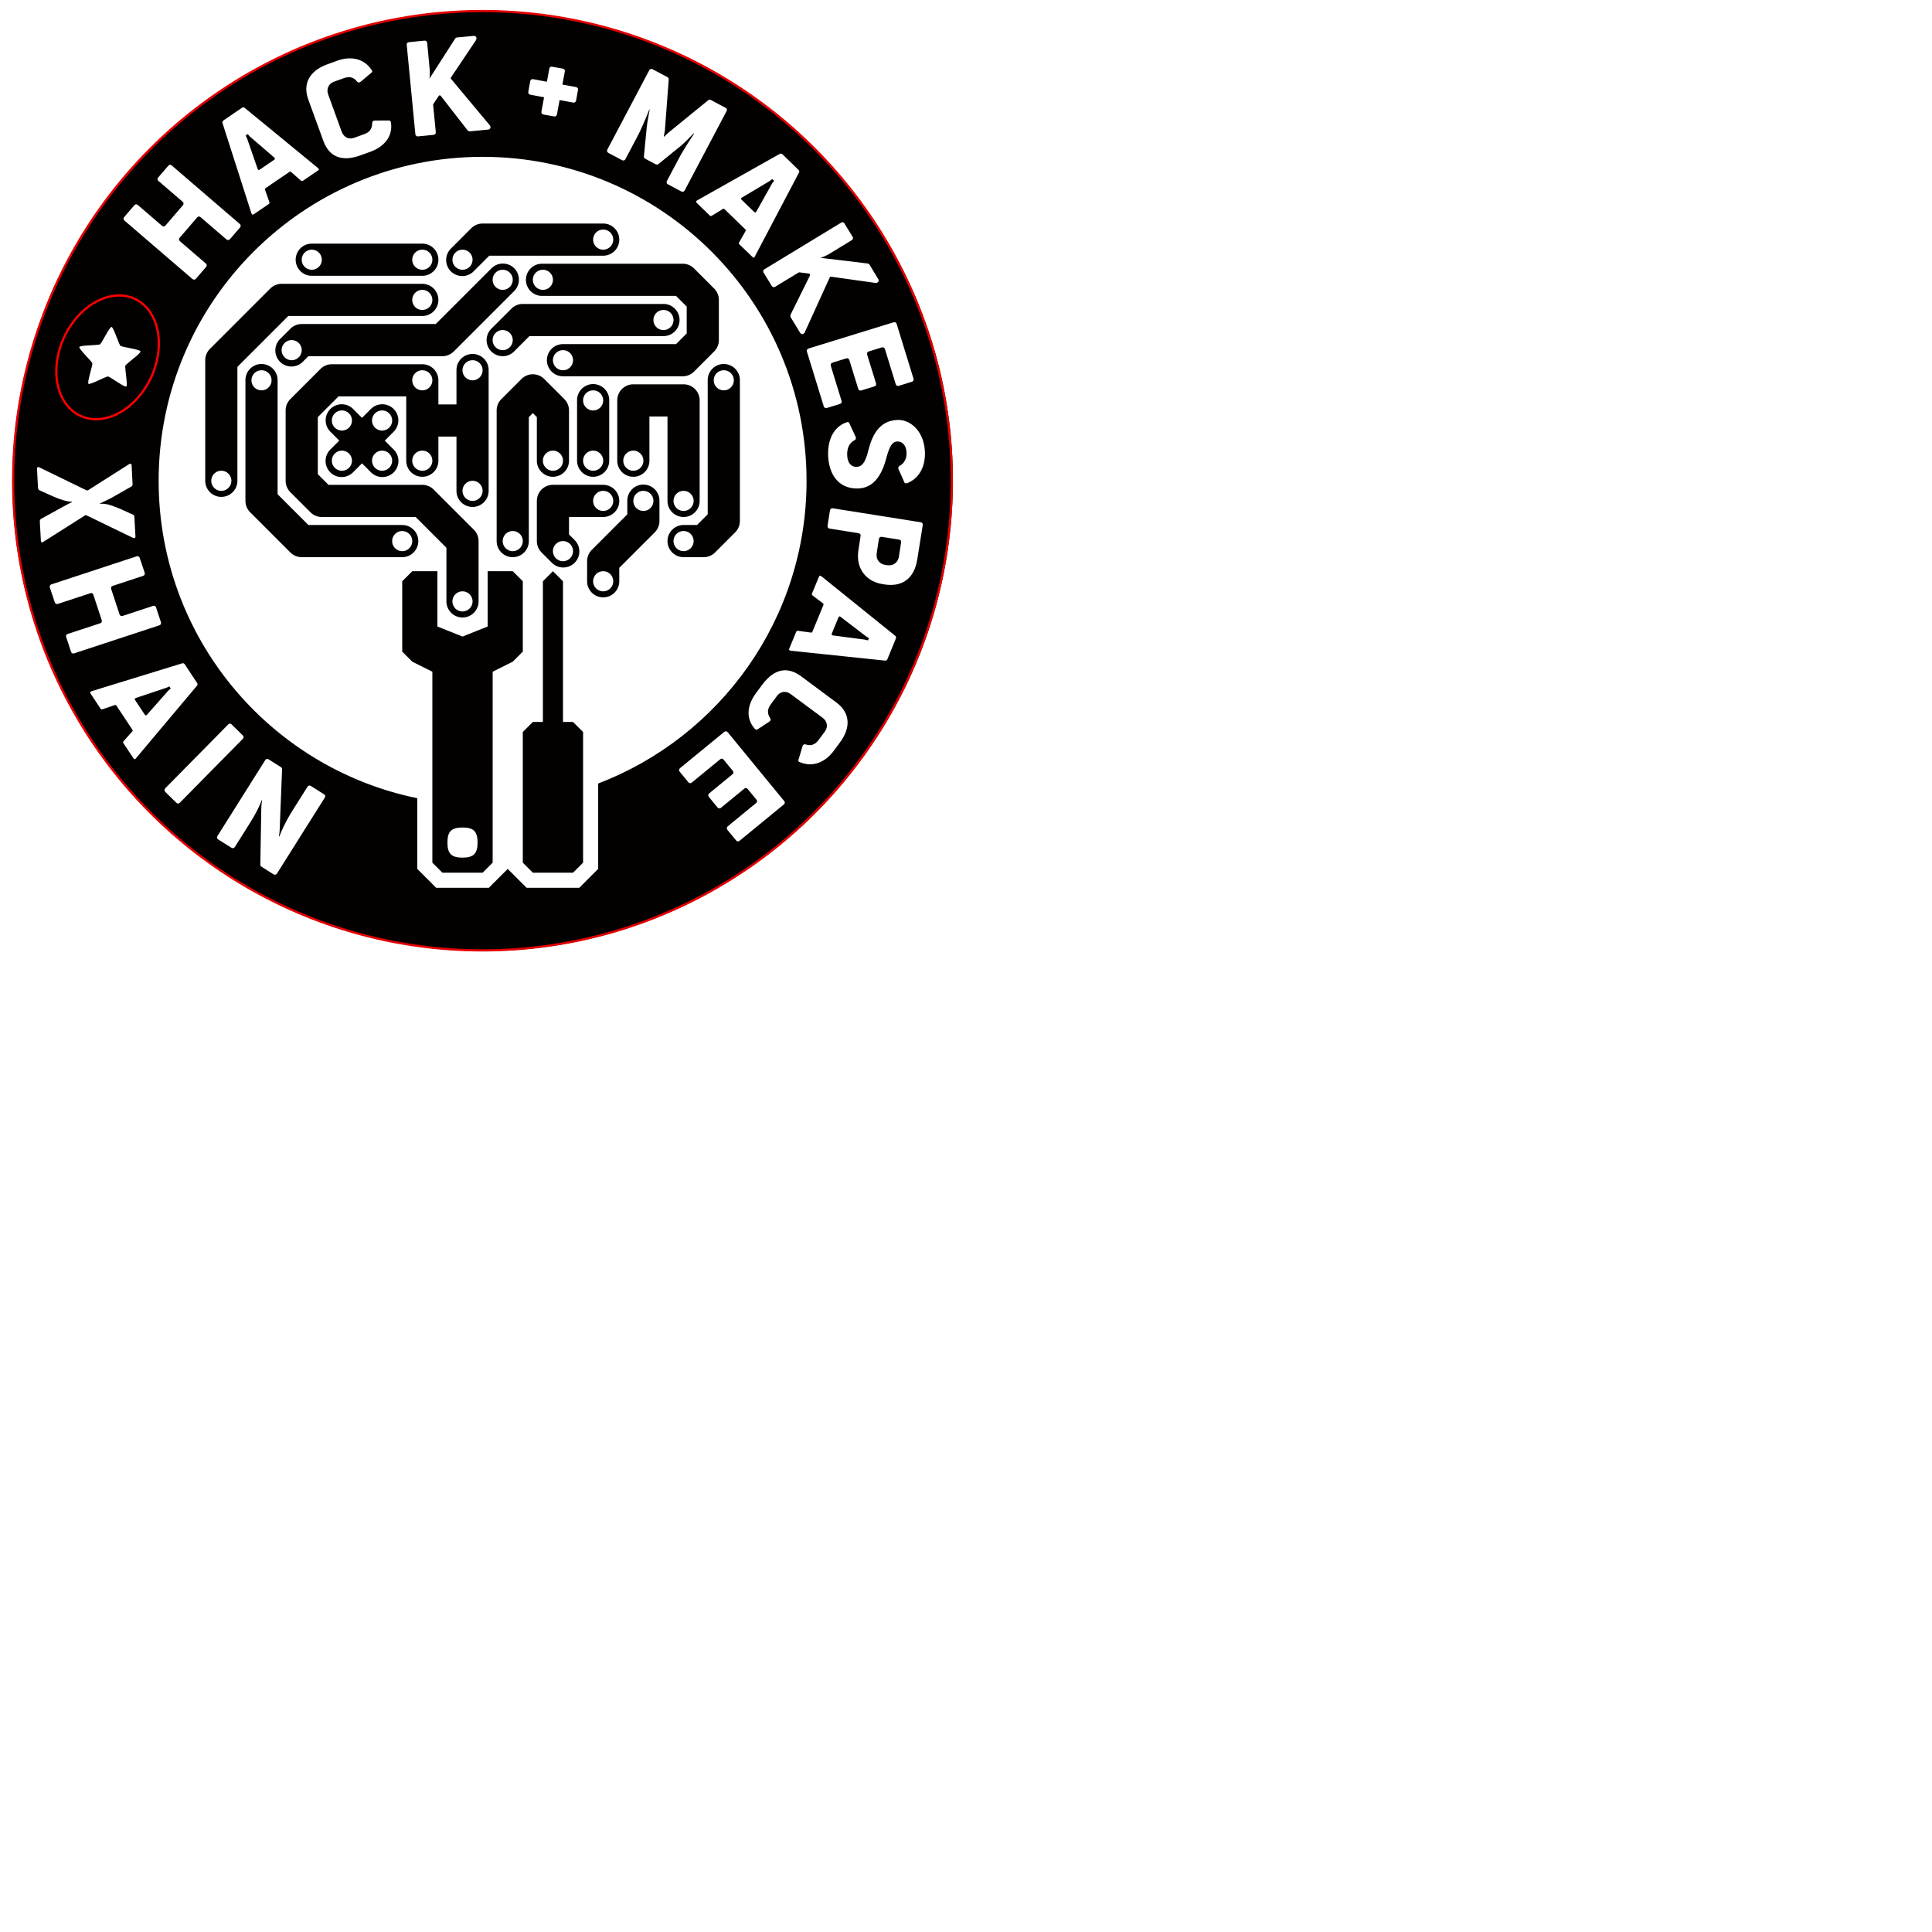 <?xml version="1.0" encoding="UTF-8" standalone="no"?>
<svg
   xmlns:dc="http://purl.org/dc/elements/1.1/"
   xmlns:cc="http://creativecommons.org/ns#"
   xmlns:rdf="http://www.w3.org/1999/02/22-rdf-syntax-ns#"
   xmlns:svg="http://www.w3.org/2000/svg"
   xmlns="http://www.w3.org/2000/svg"
   xmlns:sodipodi="http://sodipodi.sourceforge.net/DTD/sodipodi-0.dtd"
   xmlns:inkscape="http://www.inkscape.org/namespaces/inkscape"
   width="215.433pt"
   height="215.433pt"
   viewBox="0 0 215.433 215.433"
   version="1.2"
   id="svg227"
   sodipodi:docname="xHain_logo3_keychain_3.7cm.svg"
   inkscape:version="0.92.4 5da689c313, 2019-01-14">
  <defs
     id="defs231" />
  <sodipodi:namedview
     pagecolor="#ffffff"
     bordercolor="#666666"
     borderopacity="1"
     objecttolerance="10"
     gridtolerance="10"
     guidetolerance="10"
     inkscape:pageopacity="0"
     inkscape:pageshadow="2"
     inkscape:window-width="1366"
     inkscape:window-height="720"
     id="namedview229"
     showgrid="false"
     inkscape:zoom="3.9890763"
     inkscape:cx="84.753479"
     inkscape:cy="250.37255"
     inkscape:window-x="0"
     inkscape:window-y="0"
     inkscape:window-maximized="1"
     inkscape:current-layer="svg227" />
  <g
     id="g4582">
    <path
       id="path4"
       d="M 53.737,1.171 C 27.16,1.177 4.38,21.318 1.645,48.329 -1.275,77.141 19.717,102.863 48.529,105.782 77.343,108.7 103.066,87.709 105.986,58.897 108.903,30.085 87.91,4.363 59.098,1.443 57.297,1.262 55.508,1.171 53.737,1.171 Z m -0.918,2.831 c 0.177,-0.017 0.295,0.076 0.312,0.253 0,0.068 -0.017,0.152 -0.042,0.203 l -2.795,4.171 c -0.034,0.051 -0.042,0.076 -0.042,0.101 0.008,0.025 0.026,0.034 0.059,0.085 l 4.314,5.168 c 0.034,0.042 0.06,0.084 0.068,0.152 0.017,0.177 -0.084,0.296 -0.253,0.313 l -2.019,0.194 c -0.11,0.017 -0.228,-0.034 -0.304,-0.135 l -2.946,-3.791 c -0.034,-0.042 -0.084,-0.093 -0.152,-0.085 -0.042,0 -0.093,0.051 -0.119,0.093 l -0.608,0.92 0.304,3.09 c 0.017,0.169 -0.084,0.287 -0.253,0.304 l -1.723,0.169 c -0.169,0.017 -0.287,-0.084 -0.304,-0.253 L 45.354,5.006 c -0.017,-0.177 0.077,-0.287 0.245,-0.304 l 1.723,-0.169 c 0.169,-0.017 0.295,0.076 0.312,0.253 l 0.271,2.854 c 0.042,0.414 0.034,0.853 -0.025,1.14 l 2.87,-4.475 c 0.051,-0.076 0.118,-0.118 0.203,-0.127 z M 38.995,6.506 c 0.974,-0.004 1.816,0.406 2.361,1.178 0.11,0.144 0.118,0.16 0.135,0.211 0.025,0.076 0.009,0.144 -0.067,0.203 L 40.216,9.119 C 40.182,9.144 40.14,9.169 40.106,9.186 40.013,9.22 39.878,9.186 39.811,9.093 39.448,8.612 38.966,8.486 38.316,8.722 l -1.098,0.397 c -0.608,0.22 -0.836,0.844 -0.625,1.41 l 1.511,4.163 c 0.22,0.6 0.777,0.895 1.385,0.675 l 1.098,-0.397 c 0.65,-0.236 0.92,-0.625 0.912,-1.241 -0.008,-0.135 0.076,-0.228 0.169,-0.262 0.034,-0.017 0.076,-0.025 0.127,-0.025 l 1.579,-0.008 c 0.093,0.008 0.161,0.05 0.186,0.118 0.017,0.051 0.05,0.152 0.059,0.329 0.11,1.368 -0.768,2.474 -2.313,3.04 l -1.098,0.397 c -2.162,0.785 -3.521,0.118 -4.154,-1.612 l -1.681,-4.619 c -0.608,-1.663 0.042,-3.158 2.128,-3.918 l 1.098,-0.397 c 0.483,-0.177 0.953,-0.264 1.396,-0.266 z m 22.465,0.933 c 0.037,-0.006 0.076,-0.004 0.119,0.004 l 1.183,0.211 c 0.16,0.034 0.245,0.153 0.219,0.321 l -0.27,1.452 1.511,0.279 c 0.169,0.034 0.262,0.161 0.228,0.321 l -0.211,1.182 c -0.034,0.169 -0.16,0.262 -0.329,0.228 l -1.511,-0.279 -0.295,1.596 c -0.034,0.169 -0.161,0.262 -0.321,0.228 l -1.182,-0.211 c -0.169,-0.034 -0.262,-0.16 -0.228,-0.329 l 0.295,-1.596 -1.528,-0.287 c -0.177,-0.025 -0.262,-0.16 -0.228,-0.329 l 0.211,-1.183 c 0.034,-0.16 0.152,-0.245 0.329,-0.219 l 1.529,0.287 0.27,-1.453 c 0.019,-0.127 0.1,-0.206 0.211,-0.223 z m 11.203,0.246 c 0.036,0.005 0.073,0.017 0.108,0.036 l 1.638,0.869 c 0.11,0.059 0.161,0.153 0.161,0.245 l -0.431,5.716 c -0.042,0.321 -0.118,0.633 -0.127,0.65 l 0.067,0.034 c 0.008,-0.017 0.253,-0.27 0.481,-0.465 l 4.425,-3.605 c 0.068,-0.059 0.186,-0.068 0.295,-0.009 l 1.621,0.861 c 0.152,0.076 0.202,0.211 0.118,0.371 l -4.669,8.841 c -0.076,0.152 -0.228,0.195 -0.38,0.119 l -1.487,-0.794 c -0.152,-0.076 -0.194,-0.219 -0.118,-0.371 l 1.301,-2.457 c 0.701,-1.326 1.68,-2.727 1.723,-2.812 l -0.059,-0.034 c -0.017,0.034 -0.887,0.946 -1.368,1.351 l -2.55,2.068 c -0.084,0.068 -0.203,0.067 -0.304,0.017 l -1.14,-0.608 c -0.127,-0.068 -0.195,-0.151 -0.169,-0.261 l 0.321,-3.293 c 0.059,-0.625 0.321,-1.892 0.321,-1.934 l -0.034,-0.025 c -0.042,0.084 -0.641,1.714 -1.359,3.074 l -1.308,2.474 c -0.076,0.152 -0.229,0.194 -0.372,0.118 l -1.528,-0.811 c -0.144,-0.076 -0.195,-0.219 -0.119,-0.371 L 72.391,7.84 c 0.063,-0.12 0.164,-0.169 0.272,-0.154 z m -45.533,4.286 c 0.054,-0.003 0.104,0.012 0.146,0.05 l 8.199,6.729 c 0.034,0.034 0.042,0.05 0.059,0.067 0.042,0.068 0.025,0.127 -0.076,0.195 l -1.672,1.14 c -0.076,0.051 -0.152,0.051 -0.211,0 l -1.122,-0.98 c -0.076,-0.051 -0.118,-0.042 -0.211,0.017 L 29.64,20.963 c -0.101,0.068 -0.127,0.101 -0.093,0.185 l 0.499,1.402 c 0.017,0.084 -0.008,0.152 -0.076,0.203 l -1.664,1.131 c -0.101,0.068 -0.177,0.068 -0.219,0 -0.025,-0.034 -0.05,-0.101 -0.067,-0.143 0,-0.025 -3.217,-10.04 -3.217,-10.04 -0.025,-0.11 0.025,-0.211 0.127,-0.279 l 2.034,-1.393 c 0.055,-0.034 0.112,-0.055 0.166,-0.058 z m 0.492,2.98 -0.236,0.161 0.16,0.312 1.191,3.437 c 0.042,0.093 0.119,0.126 0.245,0.042 l 1.571,-1.073 c 0.127,-0.084 0.127,-0.169 0.051,-0.245 l -2.753,-2.372 z m 59.413,2.178 c 0.08,-0.01 0.162,0.02 0.226,0.083 l 1.773,1.723 c 0.093,0.084 0.118,0.194 0.067,0.295 l -4.94,9.39 c -0.017,0.042 -0.025,0.059 -0.042,0.076 -0.059,0.051 -0.118,0.05 -0.211,-0.043 l -1.452,-1.401 c -0.068,-0.068 -0.085,-0.135 -0.043,-0.211 l 0.735,-1.301 c 0.042,-0.076 0.017,-0.11 -0.067,-0.194 l -2.254,-2.187 c -0.093,-0.093 -0.127,-0.101 -0.203,-0.067 l -1.275,0.777 c -0.076,0.034 -0.144,0.026 -0.203,-0.033 l -1.444,-1.402 c -0.093,-0.084 -0.11,-0.161 -0.051,-0.211 0.025,-0.034 0.085,-0.068 0.127,-0.101 0.025,-0.008 9.179,-5.168 9.179,-5.168 0.025,-0.013 0.052,-0.02 0.078,-0.024 z m -33.22,0.359 c 19.95,0 36.122,16.174 36.122,36.125 0,15.41 -9.651,28.563 -23.237,33.754 v 9.521 l -1.615,1.615 -0.49,0.494 h -5.874 l -0.492,-0.494 -1.119,-1.121 -0.494,-0.494 -1.615,1.615 -0.49,0.494 h -5.877 l -0.489,-0.494 -1.615,-1.615 v -7.883 C 30.069,85.635 17.69,71.07 17.69,53.613 c 0,-19.95 16.173,-36.125 36.124,-36.125 z M 18.949,18.375 c 0.066,-0.006 0.137,0.019 0.204,0.078 l 7.582,6.519 c 0.127,0.11 0.144,0.253 0.034,0.388 l -1.123,1.301 c -0.118,0.135 -0.27,0.144 -0.397,0.034 l -2.888,-2.482 c -0.127,-0.11 -0.27,-0.093 -0.38,0.033 l -1.942,2.263 c -0.11,0.127 -0.101,0.279 0.025,0.389 l 2.888,2.482 c 0.127,0.11 0.135,0.253 0.025,0.388 l -1.123,1.309 c -0.11,0.127 -0.27,0.143 -0.397,0.033 l -7.583,-6.518 c -0.135,-0.118 -0.135,-0.262 -0.025,-0.389 l 1.123,-1.309 c 0.11,-0.135 0.261,-0.152 0.397,-0.034 l 2.702,2.322 c 0.127,0.11 0.27,0.093 0.38,-0.033 l 1.943,-2.263 c 0.11,-0.127 0.101,-0.279 -0.025,-0.389 l -2.703,-2.322 c -0.135,-0.118 -0.144,-0.254 -0.025,-0.389 l 1.123,-1.3 c 0.055,-0.068 0.118,-0.106 0.184,-0.112 z m 67.154,1.59 -0.262,0.211 -3.141,1.875 c -0.084,0.051 -0.101,0.127 0.009,0.237 l 1.368,1.325 c 0.11,0.11 0.194,0.093 0.245,0.009 l 1.782,-3.183 0.211,-0.271 z m 7.874,4.818 c 0.076,0.011 0.142,0.059 0.189,0.14 l 0.904,1.478 c 0.084,0.144 0.059,0.287 -0.093,0.38 l -2.448,1.495 c -0.355,0.211 -0.752,0.397 -1.047,0.473 l 5.278,0.633 c 0.093,0.017 0.161,0.068 0.203,0.135 l 0.971,1.605 c 0.093,0.152 0.059,0.287 -0.093,0.38 -0.059,0.034 -0.135,0.068 -0.194,0.051 l -4.982,-0.701 c -0.068,0 -0.076,2.61e-4 -0.101,0.009 -0.017,0.017 -0.025,0.042 -0.051,0.093 l -2.786,6.122 c -0.025,0.059 -0.051,0.093 -0.11,0.127 -0.152,0.093 -0.304,0.059 -0.389,-0.085 l -1.055,-1.731 c -0.051,-0.101 -0.059,-0.227 0,-0.337 l 2.128,-4.298 c 0.025,-0.042 0.051,-0.126 0.009,-0.185 -0.017,-0.034 -0.085,-0.051 -0.135,-0.068 l -1.081,-0.135 -2.66,1.612 c -0.144,0.084 -0.296,0.051 -0.38,-0.093 l -0.904,-1.478 c -0.084,-0.144 -0.05,-0.296 0.093,-0.38 l 8.544,-5.193 c 0.038,-0.023 0.075,-0.038 0.112,-0.045 0.027,-0.005 0.054,-0.006 0.079,-0.002 z m 5.783,11.142 c 0.109,0.01 0.19,0.087 0.228,0.207 l 1.874,6.088 c 0.051,0.16 -0.009,0.295 -0.177,0.346 l -1.46,0.456 c -0.16,0.051 -0.296,-0.034 -0.347,-0.194 l -1.198,-3.901 c -0.051,-0.169 -0.186,-0.237 -0.355,-0.186 l -1.453,0.448 c -0.16,0.051 -0.228,0.186 -0.177,0.355 l 0.988,3.2 c 0.051,0.169 -0.025,0.296 -0.194,0.347 l -1.453,0.447 c -0.16,0.051 -0.287,-0.017 -0.338,-0.186 l -0.988,-3.2 c -0.051,-0.169 -0.194,-0.237 -0.355,-0.186 l -1.528,0.473 c -0.16,0.051 -0.237,0.186 -0.186,0.355 l 1.199,3.901 c 0.051,0.16 -0.008,0.296 -0.177,0.347 l -1.453,0.447 c -0.169,0.051 -0.304,-0.026 -0.355,-0.186 l -1.875,-6.087 c -0.051,-0.16 0.017,-0.304 0.186,-0.355 l 9.474,-2.922 c 0.042,-0.013 0.082,-0.017 0.118,-0.013 z m -87.323,0.533 c 0.23,0.017 0.815,1.95 0.992,2.1 0.179,0.15 2.185,0.397 2.242,0.623 0.055,0.224 -1.604,1.378 -1.691,1.593 -0.089,0.215 0.298,2.2 0.101,2.323 -0.198,0.122 -1.809,-1.098 -2.039,-1.115 -0.232,-0.017 -2.001,0.962 -2.178,0.812 -0.177,-0.148 0.488,-2.058 0.431,-2.284 -0.055,-0.226 -1.534,-1.602 -1.445,-1.818 0.087,-0.215 2.107,-0.173 2.305,-0.298 0.196,-0.122 1.051,-1.955 1.283,-1.938 z m 87.834,10.368 c 1.383,0.067 2.713,1.339 2.855,3.397 0.118,1.723 -0.582,3.049 -1.866,3.614 -0.177,0.051 -0.194,0.059 -0.245,0.059 -0.076,0.008 -0.144,-0.025 -0.177,-0.127 l -0.642,-1.444 c -0.017,-0.042 -0.026,-0.076 -0.034,-0.118 -0.008,-0.101 0.06,-0.202 0.169,-0.27 0.515,-0.279 0.802,-0.828 0.751,-1.537 -0.051,-0.785 -0.515,-1.207 -1.047,-1.173 -0.524,0.034 -0.836,0.489 -1.207,1.857 -0.574,2.212 -1.596,3.276 -3.023,3.378 -1.95,0.127 -3.293,-1.157 -3.453,-3.479 -0.127,-1.883 0.599,-3.344 1.933,-3.85 0.169,-0.068 0.194,-0.067 0.237,-0.067 0.076,-0.008 0.152,0.034 0.186,0.127 l 0.701,1.52 c 0.017,0.042 0.026,0.084 0.034,0.118 0.008,0.101 -0.06,0.203 -0.169,0.262 -0.549,0.304 -0.861,0.845 -0.802,1.757 0.059,0.844 0.515,1.249 1.089,1.207 0.524,-0.034 0.929,-0.431 1.267,-1.833 0.557,-2.263 1.562,-3.285 3.166,-3.394 0.092,-0.006 0.185,-0.007 0.277,-0.002 z m -85.732,4.894 c 0.059,-0.008 0.127,0.059 0.135,0.143 l 0.109,2.102 c 0.008,0.127 -0.025,0.212 -0.109,0.271 l -2.339,1.334 c -0.22,0.101 -0.921,0.456 -1.174,0.566 v 0.051 c 0.642,-0.076 1.106,0.109 2.213,0.54 l 1.469,0.667 c 0.093,0.042 0.135,0.144 0.143,0.253 l 0.119,2.204 c 0,0.084 -0.076,0.144 -0.135,0.152 -0.042,0 -0.093,-0.008 -0.118,-0.017 l -5.16,-2.5 c -0.042,-0.017 -0.084,-0.042 -0.143,-0.042 -0.059,0.008 -0.093,0.042 -0.143,0.076 l -4.594,2.913 c -0.051,0.042 -0.076,0.042 -0.118,0.042 -0.084,0.008 -0.127,-0.067 -0.135,-0.185 l -0.118,-2.137 c -0.008,-0.177 0.067,-0.254 0.169,-0.313 l 2.372,-1.309 c 0.211,-0.11 0.794,-0.431 1.056,-0.541 l -0.009,-0.051 c -0.464,0.025 -1.241,-0.203 -2.102,-0.583 l -1.486,-0.667 c -0.11,-0.051 -0.194,-0.127 -0.203,-0.304 l -0.11,-2.111 c -0.008,-0.127 0.034,-0.186 0.118,-0.194 0.042,0 0.093,0.016 0.135,0.033 l 5.21,2.533 c 0.059,0.034 0.11,0.034 0.152,0.034 0.051,10e-6 0.093,-0.017 0.135,-0.051 l 4.543,-2.888 c 0.025,-0.017 0.067,-0.025 0.118,-0.025 z m 78.332,4.961 9.794,1.553 c 0.169,0.025 0.253,0.153 0.228,0.321 l -0.608,3.808 c -0.346,2.204 -1.723,3.108 -3.673,2.804 l -0.245,-0.043 c -1.63,-0.253 -2.998,-1.595 -2.643,-3.808 l 0.237,-1.545 c 0.034,-0.169 -0.051,-0.287 -0.22,-0.313 l -3.225,-0.515 c -0.169,-0.025 -0.262,-0.152 -0.237,-0.321 l 0.27,-1.706 c 0.025,-0.169 0.153,-0.261 0.321,-0.236 z m 5.463,3.183 c -0.177,-0.025 -0.296,0.059 -0.329,0.228 l -0.245,1.596 c -0.101,0.633 0.253,1.191 0.937,1.301 l 0.228,0.033 c 0.684,0.11 1.207,-0.312 1.309,-0.945 l 0.245,-1.596 c 0.034,-0.169 -0.051,-0.287 -0.228,-0.313 z m -82.982,2.155 c 0.109,0.004 0.19,0.077 0.228,0.197 l 0.549,1.638 c 0.051,0.16 -0.008,0.304 -0.177,0.363 l -3.386,1.115 c -0.16,0.051 -0.22,0.177 -0.169,0.346 l 0.929,2.82 c 0.051,0.16 0.177,0.236 0.337,0.185 l 3.386,-1.115 c 0.169,-0.059 0.296,4.1e-4 0.355,0.169 l 0.54,1.638 c 0.051,0.16 -0.008,0.296 -0.177,0.355 l -9.499,3.124 c -0.16,0.051 -0.295,-0.017 -0.346,-0.177 l -0.541,-1.639 c -0.059,-0.169 0.009,-0.295 0.169,-0.346 l 3.622,-1.191 c 0.16,-0.059 0.219,-0.194 0.169,-0.355 l -0.929,-2.82 c -0.051,-0.169 -0.178,-0.236 -0.338,-0.177 l -3.622,1.191 c -0.16,0.051 -0.295,-0.025 -0.346,-0.185 l -0.549,-1.639 c -0.051,-0.16 0.017,-0.304 0.177,-0.355 l 9.499,-3.124 c 0.042,-0.015 0.082,-0.021 0.119,-0.02 z m 76.088,2.173 c 0.017,-0.002 0.034,-1e-5 0.051,0.006 0.042,0.017 0.101,0.067 0.143,0.093 0.017,0.017 8.199,6.611 8.199,6.611 0.085,0.076 0.11,0.194 0.059,0.313 l -0.937,2.28 c -0.051,0.118 -0.144,0.185 -0.262,0.169 l -10.546,-1.106 c -0.051,-0.017 -0.068,-0.026 -0.093,-0.034 -0.068,-0.025 -0.084,-0.084 -0.042,-0.203 l 0.769,-1.866 c 0.042,-0.084 0.101,-0.127 0.177,-0.119 l 1.486,0.203 c 0.084,0 0.118,-0.025 0.161,-0.135 l 1.198,-2.905 c 0.051,-0.118 0.042,-0.16 -0.025,-0.211 l -1.191,-0.904 c -0.059,-0.051 -0.076,-0.118 -0.042,-0.203 l 0.769,-1.857 c 0.032,-0.082 0.077,-0.127 0.127,-0.133 z m 2.166,4.537 c -0.042,0.007 -0.081,0.046 -0.114,0.122 l -0.727,1.764 c -0.059,0.144 -0.017,0.211 0.085,0.237 l 3.606,0.473 0.329,0.085 0.109,-0.262 -0.295,-0.169 -2.888,-2.213 c -0.021,-0.017 -0.042,-0.028 -0.062,-0.034 -0.015,-0.004 -0.029,-0.006 -0.043,-0.003 z m -73.2,5.225 c 0.08,0.005 0.155,0.055 0.206,0.137 l 1.359,2.052 c 0.076,0.11 0.076,0.227 0,0.312 l -6.822,8.115 c -0.034,0.051 -0.051,0.059 -0.068,0.067 -0.068,0.042 -0.127,0.026 -0.203,-0.084 l -1.115,-1.681 c -0.051,-0.076 -0.05,-0.152 0.009,-0.211 l 0.988,-1.115 c 0.059,-0.068 0.051,-0.118 -0.017,-0.211 l -1.74,-2.618 c -0.068,-0.11 -0.092,-0.127 -0.185,-0.101 l -1.411,0.481 c -0.076,0.017 -0.143,0 -0.194,-0.076 l -1.106,-1.672 c -0.076,-0.11 -0.068,-0.177 0,-0.219 0.034,-0.017 0.101,-0.051 0.143,-0.068 0.025,-0.008 10.073,-3.098 10.073,-3.098 0.027,-0.008 0.055,-0.012 0.082,-0.01 z m 67.269,0.793 c 0.553,0.03 1.11,0.26 1.664,0.671 l 3.944,2.93 c 1.427,1.064 1.697,2.669 0.371,4.45 l -0.701,0.945 c -0.971,1.309 -2.356,1.79 -3.64,1.292 -0.169,-0.059 -0.186,-0.076 -0.228,-0.101 -0.059,-0.051 -0.084,-0.118 -0.051,-0.211 l 0.456,-1.512 c 0.008,-0.042 0.025,-0.084 0.051,-0.118 0.059,-0.076 0.186,-0.127 0.296,-0.085 0.574,0.203 1.046,0.042 1.452,-0.507 l 0.701,-0.945 c 0.388,-0.524 0.228,-1.157 -0.262,-1.52 l -3.555,-2.634 c -0.515,-0.388 -1.131,-0.33 -1.52,0.185 l -0.701,0.946 c -0.405,0.549 -0.414,1.03 -0.076,1.536 0.084,0.101 0.068,0.228 0.009,0.304 -0.025,0.034 -0.06,0.06 -0.093,0.093 l -1.317,0.861 c -0.084,0.059 -0.169,0.05 -0.219,0.008 -0.042,-0.025 -0.127,-0.092 -0.228,-0.236 -0.844,-1.081 -0.71,-2.491 0.27,-3.808 l 0.693,-0.937 c 0.855,-1.15 1.763,-1.658 2.684,-1.609 z m -68.786,1.792 -0.313,0.143 -3.453,1.157 c -0.101,0.042 -0.135,0.109 -0.051,0.236 l 1.055,1.588 c 0.084,0.127 0.169,0.135 0.245,0.059 l 2.406,-2.727 0.262,-0.219 z m 6.754,4.151 c 0.066,0.001 0.132,0.033 0.191,0.092 l 1.233,1.216 c 0.118,0.118 0.135,0.262 0.008,0.389 l -7.017,7.118 c -0.118,0.127 -0.278,0.126 -0.397,0.008 l -1.233,-1.216 c -0.118,-0.118 -0.118,-0.27 0,-0.397 l 7.017,-7.118 c 0.063,-0.063 0.131,-0.093 0.197,-0.092 z m 55.323,0.857 c 0.069,0.007 0.134,0.045 0.189,0.112 l 6.29,7.667 c 0.11,0.127 0.084,0.278 -0.051,0.388 l -4.922,4.036 c -0.135,0.11 -0.279,0.093 -0.389,-0.034 l -0.971,-1.182 c -0.101,-0.127 -0.092,-0.287 0.043,-0.397 l 3.158,-2.592 c 0.135,-0.11 0.152,-0.245 0.034,-0.38 l -0.963,-1.174 c -0.101,-0.135 -0.254,-0.16 -0.389,-0.051 l -2.592,2.128 c -0.135,0.118 -0.278,0.102 -0.397,-0.033 l -0.963,-1.174 c -0.101,-0.135 -0.093,-0.278 0.042,-0.397 l 2.592,-2.128 c 0.135,-0.11 0.144,-0.253 0.034,-0.38 l -1.013,-1.241 c -0.11,-0.135 -0.254,-0.16 -0.389,-0.051 l -3.158,2.592 c -0.135,0.11 -0.288,0.102 -0.397,-0.033 l -0.963,-1.174 c -0.11,-0.135 -0.092,-0.287 0.043,-0.397 l 4.922,-4.036 c 0.068,-0.055 0.14,-0.078 0.208,-0.07 z m -51.216,3.082 c 0.068,-0.013 0.141,0.004 0.213,0.051 l 1.351,0.853 c 0.093,0.051 0.143,0.135 0.143,0.211 l -0.261,6.51 c 0,0.388 -0.06,0.878 -0.093,0.997 l 0.051,0.025 c 0.262,-0.751 0.853,-1.925 1.351,-2.719 l 1.782,-2.828 c 0.093,-0.144 0.236,-0.178 0.388,-0.085 l 1.453,0.921 c 0.152,0.093 0.178,0.236 0.085,0.38 l -5.328,8.461 c -0.093,0.144 -0.237,0.178 -0.389,0.085 l -1.334,-0.845 c -0.093,-0.059 -0.135,-0.118 -0.135,-0.237 l 0.11,-6.349 c 0.017,-0.405 0.076,-0.76 0.093,-0.794 l -0.059,-0.033 c -0.135,0.464 -0.642,1.486 -1.208,2.389 l -1.773,2.82 c -0.093,0.144 -0.244,0.178 -0.388,0.085 l -1.469,-0.921 c -0.144,-0.093 -0.178,-0.245 -0.085,-0.389 l 5.328,-8.461 c 0.046,-0.072 0.107,-0.114 0.175,-0.127 z m 33.587,3.836 c -1.102,0.302 -2.223,0.551 -3.363,0.747 v 6.284 l 0.138,0.138 h 3.088 l 0.137,-0.138 z m -13.446,1.062 v 1.393 c 0.551,-0.249 1.139,-0.329 1.68,-0.329 0.54,0 1.13,0.08 1.681,0.329 v -1.187 c -1.134,-0.017 -2.254,-0.086 -3.36,-0.207 z"
       style="fill:#030000;fill-opacity:1;fill-rule:nonzero;stroke:none;stroke-width:0.54"
       inkscape:connector-curvature="0" />
    <path
       id="path46"
       d="m 31.402,31.65 a 1.793,1.793 0 0 0 -1.267,0.526 l -6.723,6.723 a 1.793,1.793 0 0 0 -0.526,1.267 v 13.447 a 1.793,1.793 0 0 0 3.586,0 V 40.909 l 5.673,-5.673 h 14.945 a 1.793,1.793 0 0 0 0,-3.586 z m 15.689,0.672 c 0.619,0 1.119,0.502 1.119,1.121 0,0.619 -0.5,1.121 -1.119,1.121 -0.621,0 -1.121,-0.502 -1.121,-1.121 0,-0.619 0.5,-1.121 1.121,-1.121 z M 24.679,52.492 c 0.619,0 1.121,0.502 1.121,1.121 0,0.619 -0.502,1.121 -1.121,1.121 -0.619,0 -1.121,-0.502 -1.121,-1.121 0,-0.619 0.502,-1.121 1.121,-1.121 z"
       style="color:#000000;font-style:normal;font-variant:normal;font-weight:normal;font-stretch:normal;font-size:medium;line-height:normal;font-family:sans-serif;font-variant-ligatures:normal;font-variant-position:normal;font-variant-caps:normal;font-variant-numeric:normal;font-variant-alternates:normal;font-feature-settings:normal;text-indent:0;text-align:start;text-decoration:none;text-decoration-line:none;text-decoration-style:solid;text-decoration-color:#000000;letter-spacing:normal;word-spacing:normal;text-transform:none;writing-mode:lr-tb;direction:ltr;text-orientation:mixed;dominant-baseline:auto;baseline-shift:baseline;text-anchor:start;white-space:normal;shape-padding:0;clip-rule:nonzero;display:inline;overflow:visible;visibility:visible;opacity:1;isolation:auto;mix-blend-mode:normal;color-interpolation:sRGB;color-interpolation-filters:linearRGB;solid-color:#000000;solid-opacity:1;vector-effect:none;fill:#030000;fill-opacity:1;fill-rule:nonzero;stroke:none;stroke-width:3.586;stroke-linecap:round;stroke-linejoin:round;stroke-miterlimit:4;stroke-dasharray:none;stroke-dashoffset:0;stroke-opacity:1;color-rendering:auto;image-rendering:auto;shape-rendering:auto;text-rendering:auto;enable-background:accumulate"
       inkscape:connector-curvature="0" />
    <path
       id="path48"
       d="m 29.134,40.589 a 1.793,1.793 0 0 0 -1.766,1.818 v 13.447 a 1.793,1.793 0 0 0 0.526,1.267 l 4.484,4.482 a 1.793,1.793 0 0 0 1.267,0.526 h 11.205 a 1.793,1.793 0 1 0 0,-3.587 H 34.387 l -3.432,-3.432 V 42.408 a 1.793,1.793 0 0 0 -1.821,-1.818 z m 0.027,0.697 c 0.619,0 1.121,0.5 1.121,1.121 0,0.619 -0.502,1.119 -1.121,1.119 -0.619,0 -1.121,-0.501 -1.121,-1.119 0,-0.621 0.502,-1.121 1.121,-1.121 z M 44.849,59.215 c 0.619,0 1.121,0.502 1.121,1.121 0,0.619 -0.502,1.121 -1.121,1.121 -0.619,0 -1.121,-0.502 -1.121,-1.121 0,-0.619 0.502,-1.121 1.121,-1.121 z"
       style="color:#000000;font-style:normal;font-variant:normal;font-weight:normal;font-stretch:normal;font-size:medium;line-height:normal;font-family:sans-serif;font-variant-ligatures:normal;font-variant-position:normal;font-variant-caps:normal;font-variant-numeric:normal;font-variant-alternates:normal;font-feature-settings:normal;text-indent:0;text-align:start;text-decoration:none;text-decoration-line:none;text-decoration-style:solid;text-decoration-color:#000000;letter-spacing:normal;word-spacing:normal;text-transform:none;writing-mode:lr-tb;direction:ltr;text-orientation:mixed;dominant-baseline:auto;baseline-shift:baseline;text-anchor:start;white-space:normal;shape-padding:0;clip-rule:nonzero;display:inline;overflow:visible;visibility:visible;opacity:1;isolation:auto;mix-blend-mode:normal;color-interpolation:sRGB;color-interpolation-filters:linearRGB;solid-color:#000000;solid-opacity:1;vector-effect:none;fill:#030000;fill-opacity:1;fill-rule:nonzero;stroke:none;stroke-width:3.586;stroke-linecap:round;stroke-linejoin:round;stroke-miterlimit:4;stroke-dasharray:none;stroke-dashoffset:0;stroke-opacity:1;color-rendering:auto;image-rendering:auto;shape-rendering:auto;text-rendering:auto;enable-background:accumulate"
       inkscape:connector-curvature="0" />
    <path
       id="path50"
       d="m 56.019,29.391 a 1.793,1.793 0 0 0 -1.233,0.543 l -6.198,6.197 H 33.644 a 1.793,1.793 0 0 0 -1.267,0.526 l -1.121,1.121 a 1.793,1.793 0 1 0 2.535,2.535 l 0.596,-0.595 h 14.943 a 1.793,1.793 0 0 0 1.268,-0.526 l 6.723,-6.724 a 1.793,1.793 0 0 0 -1.302,-3.078 z m 0.035,0.689 c 0.619,0 1.121,0.502 1.121,1.121 0,0.619 -0.502,1.121 -1.121,1.121 -0.619,0 -1.121,-0.502 -1.121,-1.121 0,-0.619 0.502,-1.121 1.121,-1.121 z m -23.531,7.844 c 0.619,0 1.121,0.502 1.121,1.121 0,0.619 -0.502,1.121 -1.121,1.121 -0.619,0 -1.121,-0.502 -1.121,-1.121 0,-0.619 0.502,-1.121 1.121,-1.121 z"
       style="color:#000000;font-style:normal;font-variant:normal;font-weight:normal;font-stretch:normal;font-size:medium;line-height:normal;font-family:sans-serif;font-variant-ligatures:normal;font-variant-position:normal;font-variant-caps:normal;font-variant-numeric:normal;font-variant-alternates:normal;font-feature-settings:normal;text-indent:0;text-align:start;text-decoration:none;text-decoration-line:none;text-decoration-style:solid;text-decoration-color:#000000;letter-spacing:normal;word-spacing:normal;text-transform:none;writing-mode:lr-tb;direction:ltr;text-orientation:mixed;dominant-baseline:auto;baseline-shift:baseline;text-anchor:start;white-space:normal;shape-padding:0;clip-rule:nonzero;display:inline;overflow:visible;visibility:visible;opacity:1;isolation:auto;mix-blend-mode:normal;color-interpolation:sRGB;color-interpolation-filters:linearRGB;solid-color:#000000;solid-opacity:1;vector-effect:none;fill:#030000;fill-opacity:1;fill-rule:nonzero;stroke:none;stroke-width:3.586;stroke-linecap:round;stroke-linejoin:round;stroke-miterlimit:4;stroke-dasharray:none;stroke-dashoffset:0;stroke-opacity:1;color-rendering:auto;image-rendering:auto;shape-rendering:auto;text-rendering:auto;enable-background:accumulate"
       inkscape:connector-curvature="0" />
    <path
       id="path52"
       d="m 52.666,39.469 a 1.793,1.793 0 0 0 -1.766,1.818 v 3.809 h -2.016 v -2.688 a 1.793,1.793 0 0 0 -1.793,-1.793 H 37.005 a 1.793,1.793 0 0 0 -1.268,0.526 l -3.36,3.36 a 1.793,1.793 0 0 0 -0.526,1.268 v 7.844 a 1.793,1.793 0 0 0 0.525,1.267 l 2.239,2.242 a 1.793,1.793 0 0 0 1.269,0.526 h 10.463 l 3.432,3.432 v 5.981 a 1.793,1.793 0 1 0 3.587,0 v -6.724 a 1.793,1.793 0 0 0 -0.526,-1.267 l -4.482,-4.481 a 1.793,1.793 0 0 0 -1.267,-0.526 H 36.627 l -1.189,-1.191 v -6.36 l 2.31,-2.31 h 7.55 v 2.741 4.429 a 1.793,1.793 0 1 0 3.586,0 v -2.688 h 2.016 v 6.051 a 1.793,1.793 0 0 0 3.587,0 V 41.287 a 1.793,1.793 0 0 0 -1.821,-1.818 z m 0.027,0.697 c 0.619,0 1.121,0.502 1.121,1.121 0,0.619 -0.502,1.121 -1.121,1.121 -0.619,0 -1.121,-0.502 -1.121,-1.121 0,-0.619 0.502,-1.121 1.121,-1.121 z m -5.602,1.121 c 0.619,0 1.119,0.5 1.119,1.121 0,0.619 -0.5,1.119 -1.119,1.119 -0.621,0 -1.121,-0.501 -1.121,-1.119 0,-0.621 0.5,-1.121 1.121,-1.121 z m 0,8.963 c 0.619,0 1.119,0.502 1.119,1.121 0,0.619 -0.5,1.121 -1.119,1.121 -0.621,0 -1.121,-0.502 -1.121,-1.121 0,-0.619 0.5,-1.121 1.121,-1.121 z m 5.602,3.363 c 0.619,0 1.121,0.502 1.121,1.121 0,0.619 -0.502,1.121 -1.121,1.121 -0.619,0 -1.121,-0.502 -1.121,-1.121 0,-0.618 0.502,-1.121 1.121,-1.121 z m -1.121,12.326 c 0.619,0 1.121,0.502 1.121,1.121 0,0.619 -0.502,1.121 -1.121,1.121 -0.619,0 -1.121,-0.502 -1.121,-1.121 0,-0.619 0.502,-1.121 1.121,-1.121 z"
       style="color:#000000;font-style:normal;font-variant:normal;font-weight:normal;font-stretch:normal;font-size:medium;line-height:normal;font-family:sans-serif;font-variant-ligatures:normal;font-variant-position:normal;font-variant-caps:normal;font-variant-numeric:normal;font-variant-alternates:normal;font-feature-settings:normal;text-indent:0;text-align:start;text-decoration:none;text-decoration-line:none;text-decoration-style:solid;text-decoration-color:#000000;letter-spacing:normal;word-spacing:normal;text-transform:none;writing-mode:lr-tb;direction:ltr;text-orientation:mixed;dominant-baseline:auto;baseline-shift:baseline;text-anchor:start;white-space:normal;shape-padding:0;clip-rule:nonzero;display:inline;overflow:visible;visibility:visible;opacity:1;isolation:auto;mix-blend-mode:normal;color-interpolation:sRGB;color-interpolation-filters:linearRGB;solid-color:#000000;solid-opacity:1;vector-effect:none;fill:#030000;fill-opacity:1;fill-rule:nonzero;stroke:none;stroke-width:3.586;stroke-linecap:round;stroke-linejoin:round;stroke-miterlimit:4;stroke-dasharray:none;stroke-dashoffset:0;stroke-opacity:1;color-rendering:auto;image-rendering:auto;shape-rendering:auto;text-rendering:auto;enable-background:accumulate"
       inkscape:connector-curvature="0" />
    <path
       style="fill:#030000;fill-opacity:1;fill-rule:nonzero;stroke:none;stroke-width:0.54"
       d="m 58.296,96.194 1.121,1.119 h 4.481 l 1.121,-1.119 v -14.568 l -1.121,-1.121 h -1.121 v -15.688 l -1.121,-1.121 -1.119,1.121 v 15.688 h -1.121 l -1.121,1.121 z m -9.524,-32.498 h -2.801 l -1.121,1.121 v 7.844 l 1.121,1.121 2.24,1.121 v 21.291 l 1.121,1.119 h 4.484 l 1.119,-1.119 v -21.291 l 2.242,-1.121 1.121,-1.121 v -7.844 l -1.121,-1.121 h -2.801 v 6.164 l -2.801,1.121 -2.801,-1.121 z m 2.801,28.576 c 1.237,0 1.68,0.443 1.68,1.68 0,1.237 -0.443,1.68 -1.68,1.68 -1.237,0 -1.68,-0.443 -1.68,-1.68 0,-1.237 0.443,-1.68 1.68,-1.68 z m 0,0"
       id="path54"
       inkscape:connector-curvature="0" />
    <path
       id="path56"
       d="m 60.438,29.408 a 1.793,1.793 0 1 0 0,3.586 h 14.944 l 1.191,1.192 v 2.995 l -1.191,1.191 h -12.605 a 1.793,1.793 0 1 0 0,3.587 h 13.347 a 1.793,1.793 0 0 0 1.268,-0.526 l 2.242,-2.242 a 1.793,1.793 0 0 0 0.526,-1.268 v -4.481 a 1.793,1.793 0 0 0 -0.526,-1.267 l -2.242,-2.242 a 1.793,1.793 0 0 0 -1.268,-0.526 z m 0.1,0.672 c 0.619,0 1.119,0.502 1.119,1.121 0,0.619 -0.5,1.121 -1.119,1.121 -0.621,0 -1.121,-0.502 -1.121,-1.121 0,-0.619 0.5,-1.121 1.121,-1.121 z m 2.239,8.965 c 0.619,0 1.121,0.502 1.121,1.121 0,0.619 -0.502,1.121 -1.121,1.121 -0.619,0 -1.121,-0.502 -1.121,-1.121 0,-0.619 0.502,-1.121 1.121,-1.121 z"
       style="color:#000000;font-style:normal;font-variant:normal;font-weight:normal;font-stretch:normal;font-size:medium;line-height:normal;font-family:sans-serif;font-variant-ligatures:normal;font-variant-position:normal;font-variant-caps:normal;font-variant-numeric:normal;font-variant-alternates:normal;font-feature-settings:normal;text-indent:0;text-align:start;text-decoration:none;text-decoration-line:none;text-decoration-style:solid;text-decoration-color:#000000;letter-spacing:normal;word-spacing:normal;text-transform:none;writing-mode:lr-tb;direction:ltr;text-orientation:mixed;dominant-baseline:auto;baseline-shift:baseline;text-anchor:start;white-space:normal;shape-padding:0;clip-rule:nonzero;display:inline;overflow:visible;visibility:visible;opacity:1;isolation:auto;mix-blend-mode:normal;color-interpolation:sRGB;color-interpolation-filters:linearRGB;solid-color:#000000;solid-opacity:1;vector-effect:none;fill:#030000;fill-opacity:1;fill-rule:nonzero;stroke:none;stroke-width:3.586;stroke-linecap:round;stroke-linejoin:round;stroke-miterlimit:4;stroke-dasharray:none;stroke-dashoffset:0;stroke-opacity:1;color-rendering:auto;image-rendering:auto;shape-rendering:auto;text-rendering:auto;enable-background:accumulate"
       inkscape:connector-curvature="0" />
    <path
       id="path58"
       d="m 71.715,54.036 a 1.793,1.793 0 0 0 -1.766,1.818 v 1.498 l -3.956,3.958 a 1.793,1.793 0 0 0 -0.526,1.267 v 2.24 a 1.793,1.793 0 1 0 3.586,0 v -1.498 l 3.956,-3.958 a 1.793,1.793 0 0 0 0.526,-1.268 v -2.239 a 1.793,1.793 0 0 0 -1.821,-1.818 z m 0.027,0.697 c 0.619,0 1.121,0.5 1.121,1.121 0,0.619 -0.502,1.119 -1.121,1.119 -0.619,0 -1.121,-0.5 -1.121,-1.119 0,-0.621 0.502,-1.121 1.121,-1.121 z m -4.481,8.963 c 0.618,0 1.119,0.502 1.119,1.121 0,0.619 -0.5,1.121 -1.119,1.121 -0.621,0 -1.121,-0.502 -1.121,-1.121 0,-0.619 0.5,-1.121 1.121,-1.121 z"
       style="color:#000000;font-style:normal;font-variant:normal;font-weight:normal;font-stretch:normal;font-size:medium;line-height:normal;font-family:sans-serif;font-variant-ligatures:normal;font-variant-position:normal;font-variant-caps:normal;font-variant-numeric:normal;font-variant-alternates:normal;font-feature-settings:normal;text-indent:0;text-align:start;text-decoration:none;text-decoration-line:none;text-decoration-style:solid;text-decoration-color:#000000;letter-spacing:normal;word-spacing:normal;text-transform:none;writing-mode:lr-tb;direction:ltr;text-orientation:mixed;dominant-baseline:auto;baseline-shift:baseline;text-anchor:start;white-space:normal;shape-padding:0;clip-rule:nonzero;display:inline;overflow:visible;visibility:visible;opacity:1;isolation:auto;mix-blend-mode:normal;color-interpolation:sRGB;color-interpolation-filters:linearRGB;solid-color:#000000;solid-opacity:1;vector-effect:none;fill:#030000;fill-opacity:1;fill-rule:nonzero;stroke:none;stroke-width:3.586;stroke-linecap:round;stroke-linejoin:round;stroke-miterlimit:4;stroke-dasharray:none;stroke-dashoffset:0;stroke-opacity:1;color-rendering:auto;image-rendering:auto;shape-rendering:auto;text-rendering:auto;enable-background:accumulate"
       inkscape:connector-curvature="0" />
    <path
       id="path60"
       d="m 70.621,42.854 a 1.793,1.793 0 0 0 -1.793,1.794 v 6.723 a 1.793,1.793 0 0 0 3.587,0 v -4.93 h 2.015 v 9.414 a 1.793,1.793 0 1 0 3.587,0 v -11.207 a 1.793,1.793 0 0 0 -1.793,-1.794 z m 0,7.396 c 0.619,0 1.121,0.502 1.121,1.121 0,0.619 -0.502,1.121 -1.121,1.121 -0.619,0 -1.121,-0.502 -1.121,-1.121 0,-0.619 0.502,-1.121 1.121,-1.121 z m 5.603,4.484 c 0.619,0 1.121,0.5 1.121,1.121 0,0.619 -0.502,1.119 -1.121,1.119 -0.619,0 -1.121,-0.5 -1.121,-1.119 0,-0.621 0.502,-1.121 1.121,-1.121 z"
       style="color:#000000;font-style:normal;font-variant:normal;font-weight:normal;font-stretch:normal;font-size:medium;line-height:normal;font-family:sans-serif;font-variant-ligatures:normal;font-variant-position:normal;font-variant-caps:normal;font-variant-numeric:normal;font-variant-alternates:normal;font-feature-settings:normal;text-indent:0;text-align:start;text-decoration:none;text-decoration-line:none;text-decoration-style:solid;text-decoration-color:#000000;letter-spacing:normal;word-spacing:normal;text-transform:none;writing-mode:lr-tb;direction:ltr;text-orientation:mixed;dominant-baseline:auto;baseline-shift:baseline;text-anchor:start;white-space:normal;shape-padding:0;clip-rule:nonzero;display:inline;overflow:visible;visibility:visible;opacity:1;isolation:auto;mix-blend-mode:normal;color-interpolation:sRGB;color-interpolation-filters:linearRGB;solid-color:#000000;solid-opacity:1;vector-effect:none;fill:#030000;fill-opacity:1;fill-rule:nonzero;stroke:none;stroke-width:3.586;stroke-linecap:round;stroke-linejoin:round;stroke-miterlimit:4;stroke-dasharray:none;stroke-dashoffset:0;stroke-opacity:1;color-rendering:auto;image-rendering:auto;shape-rendering:auto;text-rendering:auto;enable-background:accumulate"
       inkscape:connector-curvature="0" />
    <path
       id="path62"
       d="m 34.764,27.168 a 1.793,1.793 0 0 0 0,3.587 h 12.328 a 1.793,1.793 0 0 0 0,-3.587 z m 0,0.673 c 0.621,0 1.121,0.5 1.121,1.121 0,0.619 -0.5,1.119 -1.121,1.119 -0.619,0 -1.119,-0.5 -1.119,-1.119 0,-0.621 0.501,-1.121 1.119,-1.121 z m 12.328,0 c 0.619,0 1.119,0.5 1.119,1.121 0,0.619 -0.5,1.119 -1.119,1.119 -0.621,0 -1.121,-0.5 -1.121,-1.119 0,-0.621 0.5,-1.121 1.121,-1.121 z"
       style="color:#000000;font-style:normal;font-variant:normal;font-weight:normal;font-stretch:normal;font-size:medium;line-height:normal;font-family:sans-serif;font-variant-ligatures:normal;font-variant-position:normal;font-variant-caps:normal;font-variant-numeric:normal;font-variant-alternates:normal;font-feature-settings:normal;text-indent:0;text-align:start;text-decoration:none;text-decoration-line:none;text-decoration-style:solid;text-decoration-color:#000000;letter-spacing:normal;word-spacing:normal;text-transform:none;writing-mode:lr-tb;direction:ltr;text-orientation:mixed;dominant-baseline:auto;baseline-shift:baseline;text-anchor:start;white-space:normal;shape-padding:0;clip-rule:nonzero;display:inline;overflow:visible;visibility:visible;opacity:1;isolation:auto;mix-blend-mode:normal;color-interpolation:sRGB;color-interpolation-filters:linearRGB;solid-color:#000000;solid-opacity:1;vector-effect:none;fill:#030000;fill-opacity:1;fill-rule:nonzero;stroke:none;stroke-width:3.586;stroke-linecap:round;stroke-linejoin:round;stroke-miterlimit:4;stroke-dasharray:none;stroke-dashoffset:0;stroke-opacity:1;color-rendering:auto;image-rendering:auto;shape-rendering:auto;text-rendering:auto;enable-background:accumulate"
       inkscape:connector-curvature="0" />
    <path
       id="path100"
       d="m 53.814,24.926 a 1.793,1.793 0 0 0 -1.267,0.526 l -2.242,2.242 a 1.793,1.793 0 1 0 2.535,2.535 l 1.717,-1.716 h 12.704 a 1.793,1.793 0 0 0 0,-3.587 z m 13.447,0.673 c 0.619,0 1.119,0.502 1.119,1.121 0,0.619 -0.5,1.121 -1.119,1.121 -0.621,0 -1.121,-0.502 -1.121,-1.121 0,-0.619 0.5,-1.121 1.121,-1.121 z m -15.689,2.242 c 0.619,0 1.121,0.5 1.121,1.121 0,0.619 -0.502,1.119 -1.121,1.119 -0.619,0 -1.121,-0.5 -1.121,-1.119 0,-0.621 0.502,-1.121 1.121,-1.121 z"
       style="color:#000000;font-style:normal;font-variant:normal;font-weight:normal;font-stretch:normal;font-size:medium;line-height:normal;font-family:sans-serif;font-variant-ligatures:normal;font-variant-position:normal;font-variant-caps:normal;font-variant-numeric:normal;font-variant-alternates:normal;font-feature-settings:normal;text-indent:0;text-align:start;text-decoration:none;text-decoration-line:none;text-decoration-style:solid;text-decoration-color:#000000;letter-spacing:normal;word-spacing:normal;text-transform:none;writing-mode:lr-tb;direction:ltr;text-orientation:mixed;dominant-baseline:auto;baseline-shift:baseline;text-anchor:start;white-space:normal;shape-padding:0;clip-rule:nonzero;display:inline;overflow:visible;visibility:visible;opacity:1;isolation:auto;mix-blend-mode:normal;color-interpolation:sRGB;color-interpolation-filters:linearRGB;solid-color:#000000;solid-opacity:1;vector-effect:none;fill:#030000;fill-opacity:1;fill-rule:nonzero;stroke:none;stroke-width:3.586;stroke-linecap:round;stroke-linejoin:round;stroke-miterlimit:4;stroke-dasharray:none;stroke-dashoffset:0;stroke-opacity:1;color-rendering:auto;image-rendering:auto;shape-rendering:auto;text-rendering:auto;enable-background:accumulate"
       inkscape:connector-curvature="0" />
    <path
       id="path110"
       d="m 80.68,40.589 a 1.793,1.793 0 0 0 -1.766,1.818 v 14.944 l -1.191,1.191 h -1.498 a 1.793,1.793 0 1 0 0,3.587 h 2.242 a 1.793,1.793 0 0 0 1.267,-0.526 l 2.242,-2.242 a 1.793,1.793 0 0 0 0.526,-1.268 V 42.408 a 1.793,1.793 0 0 0 -1.821,-1.818 z m 0.028,0.697 c 0.619,0 1.119,0.5 1.119,1.121 0,0.619 -0.5,1.119 -1.119,1.119 -0.621,0 -1.121,-0.501 -1.121,-1.119 0,-0.621 0.5,-1.121 1.121,-1.121 z m -4.484,17.928 c 0.619,0 1.121,0.502 1.121,1.121 0,0.619 -0.502,1.121 -1.121,1.121 -0.619,0 -1.121,-0.502 -1.121,-1.121 0,-0.619 0.502,-1.121 1.121,-1.121 z"
       style="color:#000000;font-style:normal;font-variant:normal;font-weight:normal;font-stretch:normal;font-size:medium;line-height:normal;font-family:sans-serif;font-variant-ligatures:normal;font-variant-position:normal;font-variant-caps:normal;font-variant-numeric:normal;font-variant-alternates:normal;font-feature-settings:normal;text-indent:0;text-align:start;text-decoration:none;text-decoration-line:none;text-decoration-style:solid;text-decoration-color:#000000;letter-spacing:normal;word-spacing:normal;text-transform:none;writing-mode:lr-tb;direction:ltr;text-orientation:mixed;dominant-baseline:auto;baseline-shift:baseline;text-anchor:start;white-space:normal;shape-padding:0;clip-rule:nonzero;display:inline;overflow:visible;visibility:visible;opacity:1;isolation:auto;mix-blend-mode:normal;color-interpolation:sRGB;color-interpolation-filters:linearRGB;solid-color:#000000;solid-opacity:1;vector-effect:none;fill:#030000;fill-opacity:1;fill-rule:nonzero;stroke:none;stroke-width:3.586;stroke-linecap:round;stroke-linejoin:round;stroke-miterlimit:4;stroke-dasharray:none;stroke-dashoffset:0;stroke-opacity:1;color-rendering:auto;image-rendering:auto;shape-rendering:auto;text-rendering:auto;enable-background:accumulate"
       inkscape:connector-curvature="0" />
    <path
       id="path118"
       d="m 38.107,45.079 a 1.793,1.793 0 0 0 -1.249,3.079 l 0.973,0.973 -0.973,0.972 a 1.794,1.794 0 1 0 2.535,2.538 l 0.974,-0.974 0.972,0.972 a 1.793,1.793 0 1 0 2.535,-2.535 l -0.972,-0.972 0.974,-0.974 a 1.793,1.793 0 0 0 -1.305,-3.078 1.793,1.793 0 0 0 -1.233,0.542 l -0.972,0.973 -0.973,-0.973 a 1.793,1.793 0 0 0 -1.286,-0.543 z m 0.019,0.69 c 0.619,0 1.121,0.502 1.121,1.121 0,0.619 -0.502,1.121 -1.121,1.121 -0.619,0 -1.121,-0.502 -1.121,-1.121 0,-0.619 0.502,-1.121 1.121,-1.121 z m 4.481,0 c 0.619,0 1.121,0.502 1.121,1.121 0,0.619 -0.502,1.121 -1.121,1.121 -0.619,0 -1.121,-0.502 -1.121,-1.121 0,-0.619 0.502,-1.121 1.121,-1.121 z m -4.481,4.481 c 0.619,0 1.121,0.502 1.121,1.121 0,0.619 -0.502,1.121 -1.121,1.121 -0.619,0 -1.121,-0.502 -1.121,-1.121 0,-0.619 0.502,-1.121 1.121,-1.121 z m 4.481,0 c 0.619,0 1.121,0.502 1.121,1.121 0,0.619 -0.502,1.121 -1.121,1.121 -0.619,0 -1.121,-0.502 -1.121,-1.121 0,-0.619 0.502,-1.121 1.121,-1.121 z"
       style="color:#000000;font-style:normal;font-variant:normal;font-weight:normal;font-stretch:normal;font-size:medium;line-height:normal;font-family:sans-serif;font-variant-ligatures:normal;font-variant-position:normal;font-variant-caps:normal;font-variant-numeric:normal;font-variant-alternates:normal;font-feature-settings:normal;text-indent:0;text-align:start;text-decoration:none;text-decoration-line:none;text-decoration-style:solid;text-decoration-color:#000000;letter-spacing:normal;word-spacing:normal;text-transform:none;writing-mode:lr-tb;direction:ltr;text-orientation:mixed;dominant-baseline:auto;baseline-shift:baseline;text-anchor:start;white-space:normal;shape-padding:0;clip-rule:nonzero;display:inline;overflow:visible;visibility:visible;opacity:1;isolation:auto;mix-blend-mode:normal;color-interpolation:sRGB;color-interpolation-filters:linearRGB;solid-color:#000000;solid-opacity:1;vector-effect:none;fill:#030000;fill-opacity:1;fill-rule:nonzero;stroke:none;stroke-width:3.586;stroke-linecap:round;stroke-linejoin:round;stroke-miterlimit:4;stroke-dasharray:none;stroke-dashoffset:0;stroke-opacity:1;color-rendering:auto;image-rendering:auto;shape-rendering:auto;text-rendering:auto;enable-background:accumulate"
       inkscape:connector-curvature="0" />
    <path
       id="path124"
       d="m 59.392,41.735 a 1.793,1.793 0 0 0 -1.243,0.524 l -2.242,2.242 a 1.793,1.793 0 0 0 -0.526,1.268 v 14.567 a 1.793,1.793 0 1 0 3.587,0 v -13.824 l 0.447,-0.448 0.448,0.447 v 4.86 a 1.793,1.793 0 1 0 3.586,0 v -5.602 a 1.793,1.793 0 0 0 -0.524,-1.268 l -2.24,-2.242 a 1.793,1.793 0 0 0 -1.293,-0.524 z m 2.265,8.515 c 0.621,0 1.121,0.502 1.121,1.121 0,0.619 -0.5,1.121 -1.121,1.121 -0.619,0 -1.119,-0.502 -1.119,-1.121 0,-0.619 0.5,-1.121 1.119,-1.121 z m -4.481,8.965 c 0.619,0 1.121,0.502 1.121,1.121 0,0.619 -0.502,1.121 -1.121,1.121 -0.619,0 -1.121,-0.502 -1.121,-1.121 0,-0.619 0.502,-1.121 1.121,-1.121 z"
       style="color:#000000;font-style:normal;font-variant:normal;font-weight:normal;font-stretch:normal;font-size:medium;line-height:normal;font-family:sans-serif;font-variant-ligatures:normal;font-variant-position:normal;font-variant-caps:normal;font-variant-numeric:normal;font-variant-alternates:normal;font-feature-settings:normal;text-indent:0;text-align:start;text-decoration:none;text-decoration-line:none;text-decoration-style:solid;text-decoration-color:#000000;letter-spacing:normal;word-spacing:normal;text-transform:none;writing-mode:lr-tb;direction:ltr;text-orientation:mixed;dominant-baseline:auto;baseline-shift:baseline;text-anchor:start;white-space:normal;shape-padding:0;clip-rule:nonzero;display:inline;overflow:visible;visibility:visible;opacity:1;isolation:auto;mix-blend-mode:normal;color-interpolation:sRGB;color-interpolation-filters:linearRGB;solid-color:#000000;solid-opacity:1;vector-effect:none;fill:#030000;fill-opacity:1;fill-rule:nonzero;stroke:none;stroke-width:3.586;stroke-linecap:round;stroke-linejoin:round;stroke-miterlimit:4;stroke-dasharray:none;stroke-dashoffset:0;stroke-opacity:1;color-rendering:auto;image-rendering:auto;shape-rendering:auto;text-rendering:auto;enable-background:accumulate"
       inkscape:connector-curvature="0" />
    <path
       id="path126"
       d="m 66.112,42.829 a 1.793,1.793 0 0 0 -1.765,1.819 v 6.723 a 1.793,1.793 0 0 0 3.586,0 v -6.723 a 1.793,1.793 0 0 0 -1.821,-1.819 z m 0.028,0.698 c 0.619,0 1.121,0.502 1.121,1.121 0,0.619 -0.502,1.121 -1.121,1.121 -0.619,0 -1.121,-0.502 -1.121,-1.121 0,-0.619 0.502,-1.121 1.121,-1.121 z m 0,6.723 c 0.619,0 1.121,0.502 1.121,1.121 0,0.619 -0.502,1.121 -1.121,1.121 -0.619,0 -1.121,-0.502 -1.121,-1.121 0,-0.619 0.502,-1.121 1.121,-1.121 z"
       style="color:#000000;font-style:normal;font-variant:normal;font-weight:normal;font-stretch:normal;font-size:medium;line-height:normal;font-family:sans-serif;font-variant-ligatures:normal;font-variant-position:normal;font-variant-caps:normal;font-variant-numeric:normal;font-variant-alternates:normal;font-feature-settings:normal;text-indent:0;text-align:start;text-decoration:none;text-decoration-line:none;text-decoration-style:solid;text-decoration-color:#000000;letter-spacing:normal;word-spacing:normal;text-transform:none;writing-mode:lr-tb;direction:ltr;text-orientation:mixed;dominant-baseline:auto;baseline-shift:baseline;text-anchor:start;white-space:normal;shape-padding:0;clip-rule:nonzero;display:inline;overflow:visible;visibility:visible;opacity:1;isolation:auto;mix-blend-mode:normal;color-interpolation:sRGB;color-interpolation-filters:linearRGB;solid-color:#000000;solid-opacity:1;vector-effect:none;fill:#030000;fill-opacity:1;fill-rule:nonzero;stroke:none;stroke-width:3.586;stroke-linecap:round;stroke-linejoin:round;stroke-miterlimit:4;stroke-dasharray:none;stroke-dashoffset:0;stroke-opacity:1;color-rendering:auto;image-rendering:auto;shape-rendering:auto;text-rendering:auto;enable-background:accumulate"
       inkscape:connector-curvature="0" />
    <path
       id="path156"
       d="m 61.656,54.062 a 1.793,1.793 0 0 0 -1.793,1.793 v 4.481 a 1.793,1.793 0 0 0 0.526,1.268 l 1.121,1.121 a 1.793,1.793 0 1 0 2.535,-2.535 l -0.595,-0.596 v -1.946 h 3.812 a 1.793,1.793 0 0 0 0,-3.586 z m 5.605,0.672 c 0.618,0 1.119,0.5 1.119,1.121 0,0.619 -0.5,1.119 -1.119,1.119 -0.621,0 -1.121,-0.5 -1.121,-1.119 0,-0.621 0.5,-1.121 1.121,-1.121 z m -4.484,5.602 c 0.619,0 1.121,0.502 1.121,1.121 0,0.619 -0.502,1.121 -1.121,1.121 -0.619,0 -1.121,-0.502 -1.121,-1.121 0,-0.619 0.502,-1.121 1.121,-1.121 z"
       style="color:#000000;font-style:normal;font-variant:normal;font-weight:normal;font-stretch:normal;font-size:medium;line-height:normal;font-family:sans-serif;font-variant-ligatures:normal;font-variant-position:normal;font-variant-caps:normal;font-variant-numeric:normal;font-variant-alternates:normal;font-feature-settings:normal;text-indent:0;text-align:start;text-decoration:none;text-decoration-line:none;text-decoration-style:solid;text-decoration-color:#000000;letter-spacing:normal;word-spacing:normal;text-transform:none;writing-mode:lr-tb;direction:ltr;text-orientation:mixed;dominant-baseline:auto;baseline-shift:baseline;text-anchor:start;white-space:normal;shape-padding:0;clip-rule:nonzero;display:inline;overflow:visible;visibility:visible;opacity:1;isolation:auto;mix-blend-mode:normal;color-interpolation:sRGB;color-interpolation-filters:linearRGB;solid-color:#000000;solid-opacity:1;vector-effect:none;fill:#030000;fill-opacity:1;fill-rule:nonzero;stroke:none;stroke-width:3.586;stroke-linecap:round;stroke-linejoin:round;stroke-miterlimit:4;stroke-dasharray:none;stroke-dashoffset:0;stroke-opacity:1;color-rendering:auto;image-rendering:auto;shape-rendering:auto;text-rendering:auto;enable-background:accumulate"
       inkscape:connector-curvature="0" />
    <path
       id="path166"
       d="m 58.296,33.892 a 1.793,1.793 0 0 0 -1.268,0.524 l -2.242,2.24 a 1.793,1.793 0 1 0 2.535,2.537 l 1.716,-1.715 h 14.946 a 1.793,1.793 0 1 0 0,-3.586 z m 15.688,0.672 c 0.619,0 1.119,0.5 1.119,1.121 0,0.619 -0.501,1.119 -1.119,1.119 -0.621,0 -1.121,-0.5 -1.121,-1.119 0,-0.621 0.5,-1.121 1.121,-1.121 z m -17.93,2.239 c 0.619,0 1.121,0.502 1.121,1.121 0,0.619 -0.502,1.121 -1.121,1.121 -0.619,0 -1.121,-0.502 -1.121,-1.121 0,-0.619 0.502,-1.121 1.121,-1.121 z"
       style="color:#000000;font-style:normal;font-variant:normal;font-weight:normal;font-stretch:normal;font-size:medium;line-height:normal;font-family:sans-serif;font-variant-ligatures:normal;font-variant-position:normal;font-variant-caps:normal;font-variant-numeric:normal;font-variant-alternates:normal;font-feature-settings:normal;text-indent:0;text-align:start;text-decoration:none;text-decoration-line:none;text-decoration-style:solid;text-decoration-color:#000000;letter-spacing:normal;word-spacing:normal;text-transform:none;writing-mode:lr-tb;direction:ltr;text-orientation:mixed;dominant-baseline:auto;baseline-shift:baseline;text-anchor:start;white-space:normal;shape-padding:0;clip-rule:nonzero;display:inline;overflow:visible;visibility:visible;opacity:1;isolation:auto;mix-blend-mode:normal;color-interpolation:sRGB;color-interpolation-filters:linearRGB;solid-color:#000000;solid-opacity:1;vector-effect:none;fill:#030000;fill-opacity:1;fill-rule:nonzero;stroke:none;stroke-width:3.586;stroke-linecap:round;stroke-linejoin:round;stroke-miterlimit:4;stroke-dasharray:none;stroke-dashoffset:0;stroke-opacity:1;color-rendering:auto;image-rendering:auto;shape-rendering:auto;text-rendering:auto;enable-background:accumulate"
       inkscape:connector-curvature="0" />
  </g>
  <ellipse
     style="opacity:1;fill:none;fill-opacity:0.549;stroke:#ff0000;stroke-width:0.247;stroke-miterlimit:4;stroke-dasharray:none;stroke-opacity:1"
     id="path1158"
     cx="-31.044"
     cy="27.711"
     rx="7.19"
     ry="5.342"
     transform="rotate(-65)" />
  <ellipse
     style="fill:none;fill-opacity:1;stroke:#e30000;stroke-width:0.247;stroke-miterlimit:4;stroke-dasharray:none;stroke-opacity:1"
     id="path4592"
     cy="53.604"
     cx="53.801"
     rx="52.335"
     ry="52.372" />
</svg>
